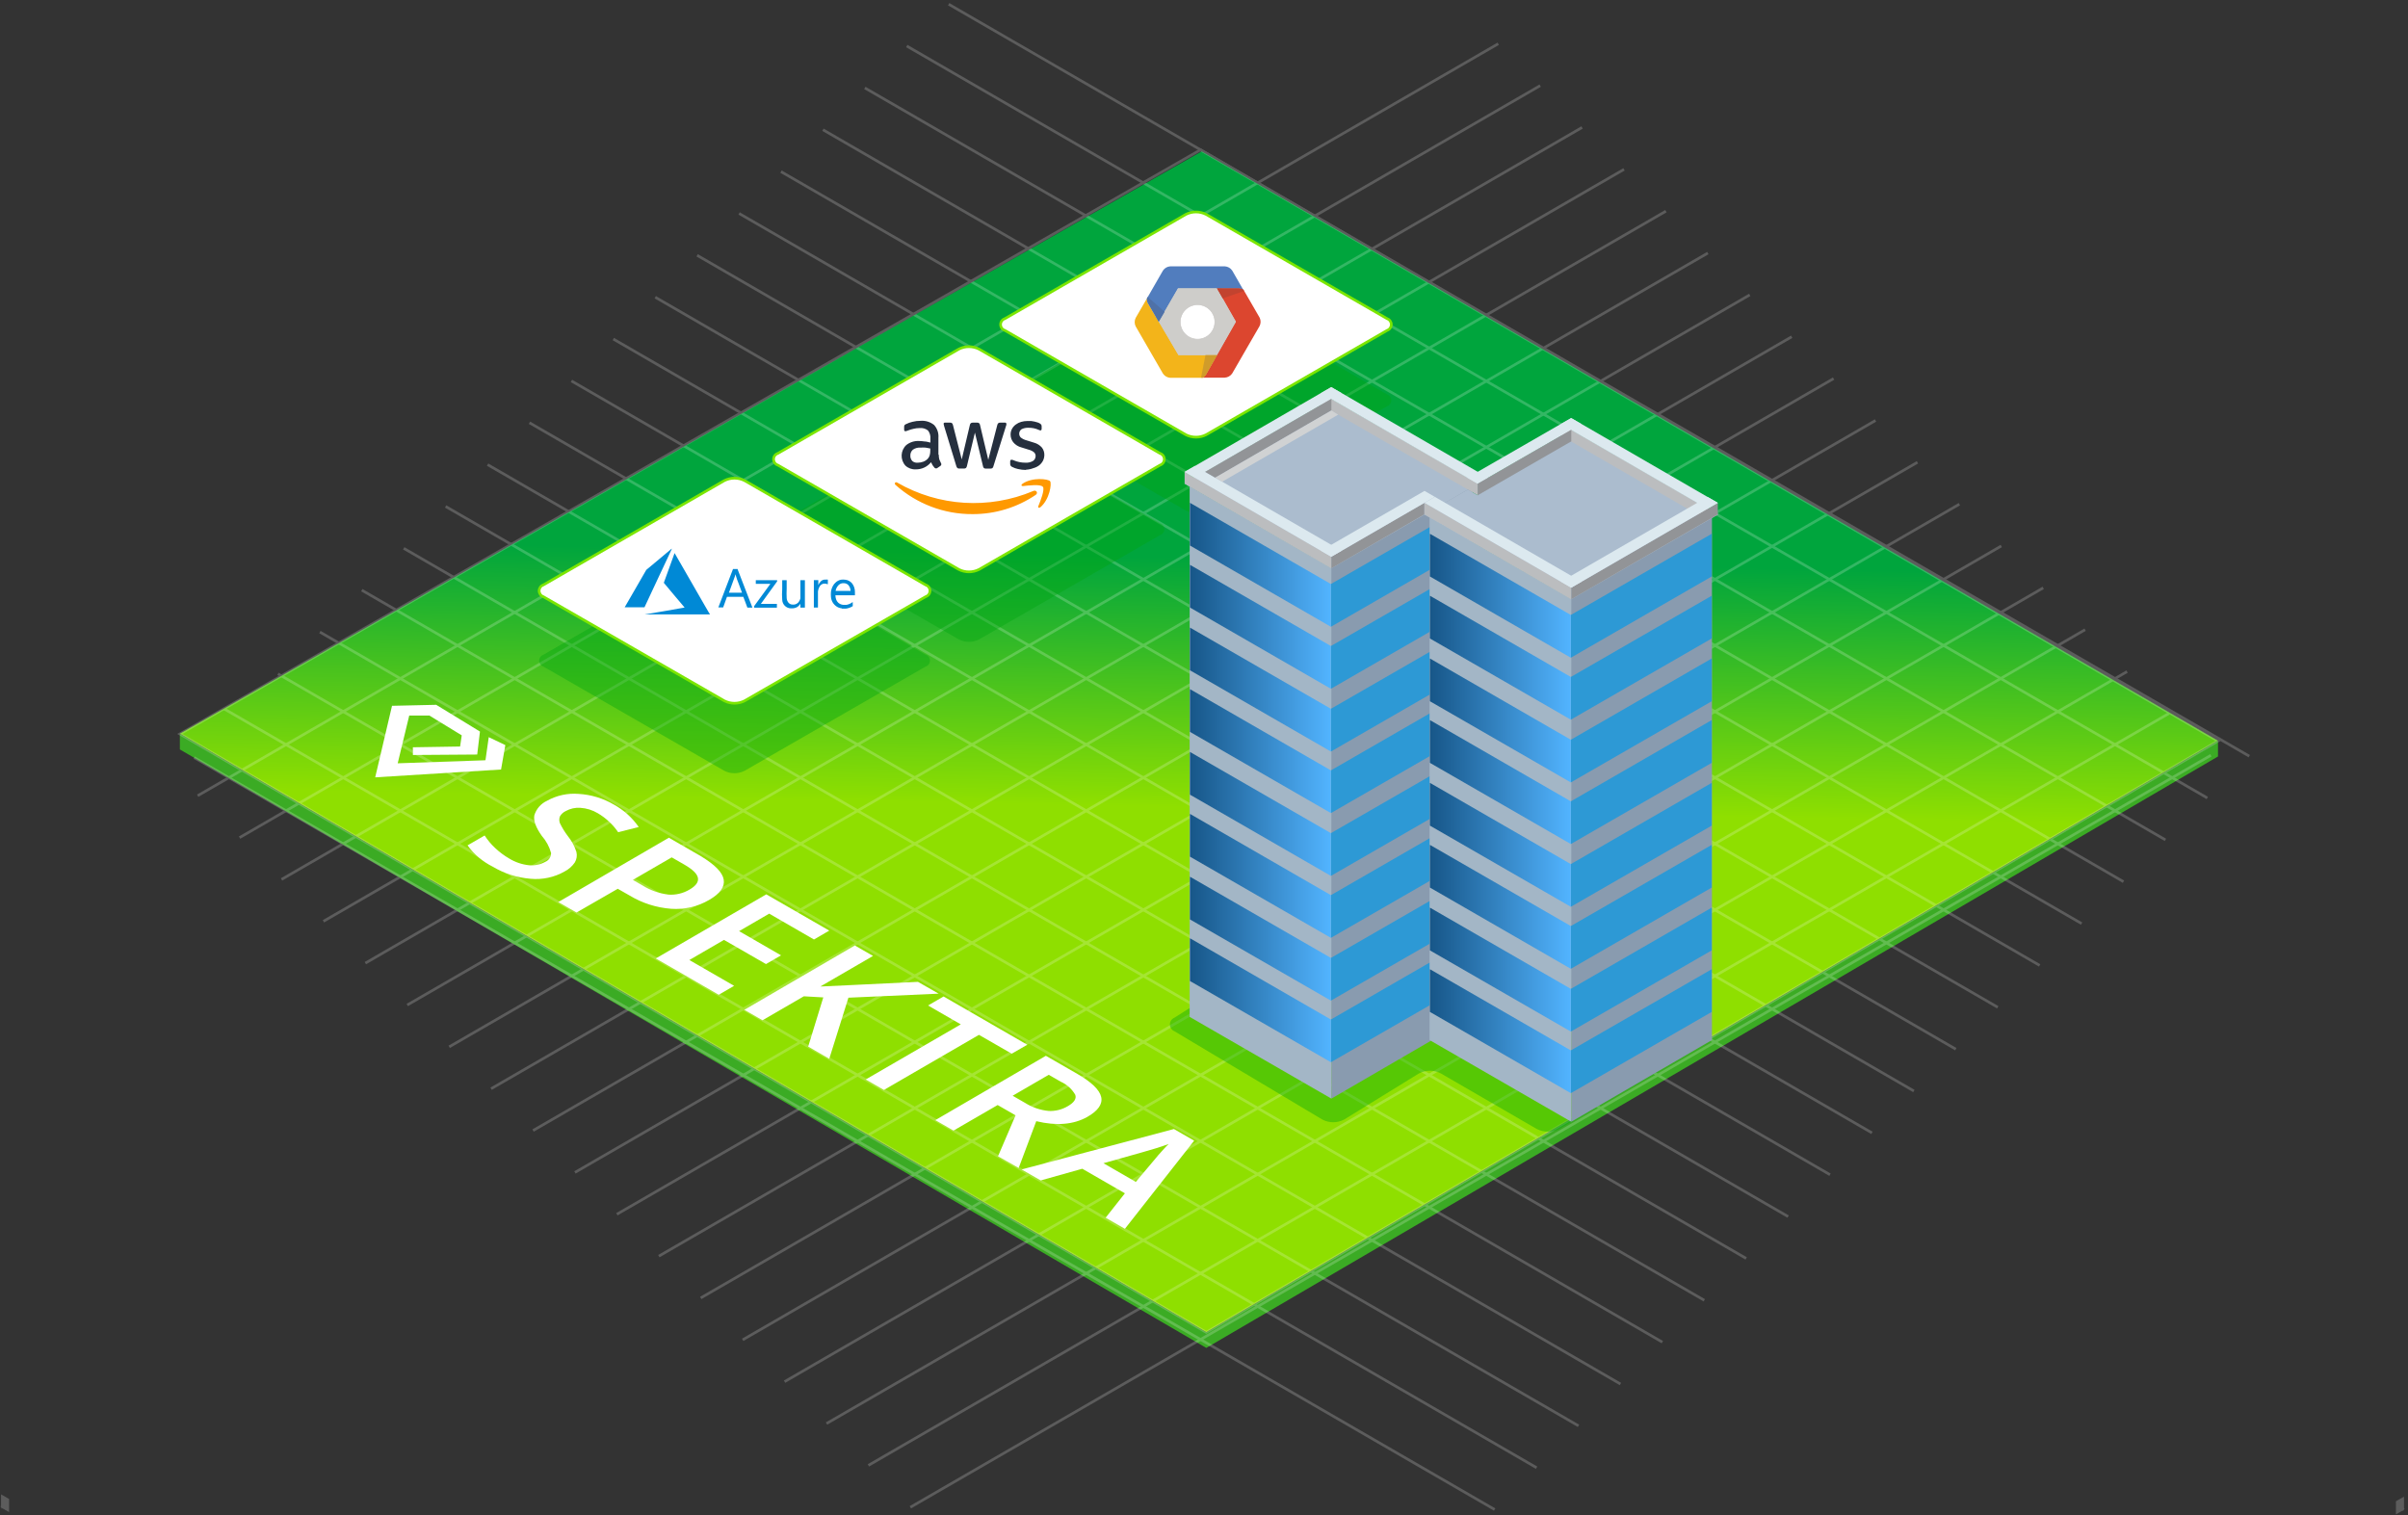 <?xml version="1.0" encoding="UTF-8"?>
<svg width="534px" height="336px" viewBox="0 0 534 336" version="1.1" xmlns="http://www.w3.org/2000/svg" xmlns:xlink="http://www.w3.org/1999/xlink">
    <rect x="0" y="0" width="534" height="336" fill="#333333" stroke="none"/>
    <title>Spektra_plane</title>
    <defs>
        <linearGradient x1="50.482%" y1="34.547%" x2="49.823%" y2="55.493%" id="linearGradient-1">
            <stop stop-color="#00A53D" offset="0%"></stop>
            <stop stop-color="#8FDF00" offset="100%"></stop>
        </linearGradient>
        <linearGradient x1="0%" y1="50.024%" x2="100%" y2="50.024%" id="linearGradient-2">
            <stop stop-color="#175688" offset="0%"></stop>
            <stop stop-color="#52B4FF" offset="100%"></stop>
        </linearGradient>
        <linearGradient x1="0%" y1="49.976%" x2="100%" y2="49.976%" id="linearGradient-3">
            <stop stop-color="#175688" offset="0%"></stop>
            <stop stop-color="#52B4FF" offset="100%"></stop>
        </linearGradient>
        <linearGradient x1="0%" y1="50%" x2="100%" y2="50%" id="linearGradient-4">
            <stop stop-color="#175688" offset="0%"></stop>
            <stop stop-color="#52B4FF" offset="100%"></stop>
        </linearGradient>
    </defs>
    <g id="Homepage-Rearrangement" stroke="none" stroke-width="1" fill="none" fill-rule="evenodd">
        <g id="Graphics" transform="translate(-760, -657)">
            <g id="Spektra_plane" transform="translate(760, 657)">
                <polygon id="Path" fill="#3BAB24" fill-rule="nonzero" points="267.507 295.485 39.888 162.772 39.888 166.21 267.507 298.936 491.865 167.766 491.865 164.329"></polygon>
                <polygon id="Path" fill="url(#linearGradient-1)" fill-rule="nonzero" points="491.865 164.277 266.493 33.574 39.888 162.72 267.507 295.446"></polygon>
                <g id="mesh" opacity="0.2" stroke="#FFFFFF" stroke-width="0.6">
                    <g id="Group">
                        <polygon id="Path" points="531.622 335.338 532.805 334.664 532.805 332.445 531.622 333.12"></polygon>
                        <polygon id="Path" points="532.155 334.288 531.752 334.521 531.752 335.118 532.675 334.586 532.675 334.586"></polygon>
                        <polygon id="Path" points="531.752 333.198 531.752 334.521 532.155 334.288 532.155 332.964 532.025 333.042"></polygon>
                        <polygon id="Path" points="531.752 333.392 531.752 334.339 532.025 334.184 532.025 333.237"></polygon>
                        <polygon id="Path" points="532.675 334.002 532.675 332.666 532.155 332.964 532.155 334.288 532.675 334.586"></polygon>
                        <line x1="43.045" y1="168.013" x2="331.457" y2="334.781" id="Path"></line>
                        <line x1="49.671" y1="157.194" x2="340.76" y2="325.505" id="Path"></line>
                        <line x1="61.637" y1="149.449" x2="350.049" y2="316.216" id="Path"></line>
                        <line x1="70.94" y1="140.173" x2="359.352" y2="306.941" id="Path"></line>
                        <line x1="80.23" y1="130.884" x2="368.642" y2="297.652" id="Path"></line>
                        <line x1="89.533" y1="121.609" x2="377.945" y2="288.376" id="Path"></line>
                        <line x1="98.822" y1="112.32" x2="387.234" y2="279.088" id="Path"></line>
                        <line x1="108.125" y1="103.044" x2="396.537" y2="269.812" id="Path"></line>
                        <line x1="117.415" y1="93.756" x2="405.827" y2="260.523" id="Path"></line>
                        <line x1="126.718" y1="84.48" x2="415.13" y2="251.248" id="Path"></line>
                        <line x1="136.008" y1="75.191" x2="424.42" y2="241.959" id="Path"></line>
                        <line x1="145.31" y1="65.916" x2="433.722" y2="232.683" id="Path"></line>
                        <line x1="154.6" y1="56.627" x2="443.025" y2="223.395" id="Path"></line>
                        <line x1="163.903" y1="47.338" x2="452.315" y2="214.106" id="Path"></line>
                        <line x1="173.193" y1="38.063" x2="461.618" y2="204.83" id="Path"></line>
                        <line x1="182.495" y1="28.774" x2="470.907" y2="195.542" id="Path"></line>
                        <line x1="191.785" y1="19.498" x2="480.21" y2="186.266" id="Path"></line>
                        <line x1="201.088" y1="10.21" x2="489.5" y2="176.977" id="Path"></line>
                        <line x1="210.378" y1="0.934" x2="498.803" y2="167.702" id="Path"></line>
                        <polygon id="Path" points="1.715 334.832 0.533 334.158 0.533 331.939 1.715 332.614"></polygon>
                        <polygon id="Path" points="1.182 333.782 1.585 334.015 1.585 334.599 0.663 334.08 0.663 334.08"></polygon>
                        <polygon id="Path" points="1.585 332.679 1.585 334.015 1.182 333.782 1.182 332.458 1.299 332.523"></polygon>
                        <polygon id="Path" points="1.585 332.886 1.585 333.821 1.299 333.665 1.299 332.731"></polygon>
                        <polygon id="Path" points="0.663 333.483 0.663 332.16 1.182 332.458 1.182 333.782 0.663 334.08"></polygon>
                        <line x1="490.293" y1="167.507" x2="201.881" y2="334.275" id="Path"></line>
                        <line x1="480.99" y1="158.218" x2="192.578" y2="324.986" id="Path"></line>
                        <line x1="471.7" y1="148.943" x2="183.288" y2="315.71" id="Path"></line>
                        <line x1="462.397" y1="139.654" x2="173.985" y2="306.422" id="Path"></line>
                        <line x1="453.107" y1="130.378" x2="164.695" y2="297.146" id="Path"></line>
                        <line x1="443.805" y1="121.09" x2="155.393" y2="287.857" id="Path"></line>
                        <line x1="434.515" y1="111.814" x2="146.103" y2="278.582" id="Path"></line>
                        <line x1="425.212" y1="102.525" x2="136.8" y2="269.293" id="Path"></line>
                        <line x1="415.922" y1="93.25" x2="127.497" y2="260.017" id="Path"></line>
                        <line x1="406.62" y1="83.961" x2="118.208" y2="250.729" id="Path"></line>
                        <line x1="397.33" y1="74.685" x2="108.905" y2="241.453" id="Path"></line>
                        <line x1="388.027" y1="65.397" x2="99.615" y2="232.164" id="Path"></line>
                        <line x1="378.737" y1="56.121" x2="90.312" y2="222.889" id="Path"></line>
                        <line x1="369.434" y1="46.832" x2="81.022" y2="213.6" id="Path"></line>
                        <line x1="360.145" y1="37.557" x2="71.72" y2="204.324" id="Path"></line>
                        <line x1="350.842" y1="28.268" x2="62.43" y2="195.036" id="Path"></line>
                        <line x1="341.552" y1="18.992" x2="53.127" y2="185.76" id="Path"></line>
                        <line x1="332.249" y1="9.704" x2="43.837" y2="176.471" id="Path"></line>
                    </g>
                    <polygon id="Path" points="266.233 33.224 491.865 164.329 267.507 295.485 39.888 162.772"></polygon>
                </g>
                <polygon id="Path" fill="#FFFFFF" fill-rule="nonzero" points="108.385 163.485 112.062 165.25 111.114 170.659 83.205 172.398 86.934 156.532 96.731 156.311 106.436 162.24 105.826 167.338 91.573 167.442 91.56 165.73 102.032 165.561 102.395 163.083 95.211 158.685 90.754 158.685 88.194 169.284 107.658 168.61"></polygon>
                <g id="Group" opacity="0.4" style="mix-blend-mode: multiply;" transform="translate(220.876, 63.568)" fill="#00A50E" fill-rule="nonzero">
                    <path d="M46.592,49.661 C45.179,50.375 43.509,50.375 42.096,49.661 L1.962,26.517 C1.397,26.336 1.014,25.812 1.014,25.219 C1.014,24.627 1.397,24.103 1.962,23.922 L42.096,0.778 C43.509,0.064 45.179,0.064 46.592,0.778 L86.739,23.922 C87.291,24.116 87.66,24.636 87.66,25.219 C87.66,25.803 87.291,26.323 86.739,26.517 L46.592,49.661 Z" id="Path"></path>
                </g>
                <path d="M267.468,96.415 C266.055,97.129 264.385,97.129 262.972,96.415 L222.838,73.271 C222.273,73.091 221.89,72.566 221.89,71.974 C221.89,71.382 222.273,70.857 222.838,70.677 L262.972,47.546 C264.385,46.832 266.055,46.832 267.468,47.546 L307.615,70.677 C308.167,70.87 308.536,71.39 308.536,71.974 C308.536,72.558 308.167,73.078 307.615,73.271 L267.468,96.415 Z" id="Path" fill="#FFFFFF" fill-rule="nonzero"></path>
                <path d="M267.468,96.415 C266.055,97.129 264.385,97.129 262.972,96.415 L222.838,73.271 C222.273,73.091 221.89,72.566 221.89,71.974 C221.89,71.382 222.273,70.857 222.838,70.677 L262.972,47.546 C264.385,46.832 266.055,46.832 267.468,47.546 L307.615,70.677 C308.167,70.87 308.536,71.39 308.536,71.974 C308.536,72.558 308.167,73.078 307.615,73.271 L267.468,96.415 Z" id="Path" stroke="#7BE600" stroke-width="0.59"></path>
                <polygon id="Path" fill="#CECDCA" fill-rule="nonzero" points="260.504 79.823 255.592 71.338 260.504 62.854 270.3 62.854 275.211 71.338 270.3 79.823"></polygon>
                <path d="M261.335,78.746 L256.97,71.351 L254.579,67.265 C254.404,66.925 254.328,66.543 254.358,66.162 L251.851,70.495 C251.551,71.091 251.551,71.793 251.851,72.389 L257.892,82.845 C258.257,83.402 258.864,83.753 259.529,83.792 L266.727,83.792 C267.007,83.635 267.239,83.407 267.403,83.131 L269.871,78.785 L261.335,78.746 Z" id="Path" fill="#F3B41A" fill-rule="nonzero"></path>
                <polygon id="Path" fill="#DC462F" fill-rule="nonzero" points="279.304 70.456 273.262 60.013 275.718 64.255"></polygon>
                <path d="M279.343,70.456 L275.757,64.255 C275.462,64.064 275.121,63.957 274.77,63.944 L269.858,63.944 L274.068,71.351 L269.871,78.746 L267.403,83.092 C267.239,83.368 267.007,83.596 266.727,83.754 L271.612,83.754 C272.281,83.714 272.892,83.364 273.262,82.806 L275.666,78.642 L279.304,72.35 C279.615,71.76 279.63,71.058 279.343,70.456 L279.343,70.456 Z" id="Path" fill="#DC462F" fill-rule="nonzero"></path>
                <path d="M273.262,60.013 C272.892,59.456 272.281,59.105 271.612,59.066 L259.529,59.066 C258.864,59.105 258.257,59.456 257.892,60.013 L254.358,66.162 C254.328,66.543 254.404,66.925 254.579,67.265 L256.97,71.351 L261.231,63.983 L274.731,63.983 C275.082,63.996 275.423,64.103 275.718,64.294 L273.262,60.013 Z" id="Path" fill="#517DBE" fill-rule="nonzero"></path>
                <polygon id="Path" fill="#CECDCA" fill-rule="nonzero" points="256.97 71.312 261.335 78.746 269.871 78.746 274.068 71.351 269.858 63.944 261.231 63.944"></polygon>
                <path d="M254.514,65.851 L254.358,66.123 C254.321,66.505 254.398,66.888 254.579,67.226 L256.97,71.351 L258.269,69.146 L254.514,65.851 Z" id="Path" fill="#4F71A8" fill-rule="nonzero"></path>
                <path d="M275.874,64.541 L275.718,64.255 C275.423,64.064 275.082,63.957 274.731,63.944 L269.858,63.944 L271.158,66.175 L275.874,64.541 Z" id="Path" fill="#C2432F" fill-rule="nonzero"></path>
                <path d="M266.35,83.754 L266.766,83.754 C267.052,83.6 267.29,83.371 267.455,83.092 L269.923,78.746 L267.325,78.746 L266.35,83.754 Z" id="Path" fill="#D09C2A" fill-rule="nonzero"></path>
                <path d="M265.571,75.243 C263.471,75.243 261.766,73.551 261.752,71.455 C261.738,69.358 263.421,67.644 265.52,67.615 C267.619,67.587 269.348,69.256 269.391,71.351 C269.408,72.375 269.014,73.363 268.296,74.095 C267.578,74.826 266.596,75.24 265.571,75.243 L265.571,75.243 Z" id="Path" fill="#FFFFFF" fill-rule="nonzero"></path>
                <path d="M265.571,67.628 C267.652,67.628 269.339,69.312 269.339,71.39 C269.339,73.468 267.652,75.152 265.571,75.152 C263.49,75.152 261.803,73.468 261.803,71.39 C261.803,69.312 263.49,67.628 265.571,67.628 M265.571,67.524 C263.418,67.524 261.673,69.267 261.673,71.416 C261.673,73.566 263.418,75.308 265.571,75.308 C267.724,75.308 269.469,73.566 269.469,71.416 C269.469,69.267 267.724,67.524 265.571,67.524 Z" id="Shape" fill="#C9C7C5" fill-rule="nonzero"></path>
                <g id="Group" opacity="0.4" style="mix-blend-mode: multiply;" transform="translate(171.504, 92.108)" fill="#00A50E" fill-rule="nonzero">
                    <path d="M45.617,49.699 C44.204,50.414 42.535,50.414 41.122,49.699 L0.987,26.556 C0.423,26.375 0.039,25.851 0.039,25.258 C0.039,24.666 0.423,24.142 0.987,23.961 L41.122,0.83 C42.535,0.116 44.204,0.116 45.617,0.83 L85.752,23.961 C86.317,24.142 86.7,24.666 86.7,25.258 C86.7,25.851 86.317,26.375 85.752,26.556 L45.617,49.699 Z" id="Path"></path>
                </g>
                <path d="M217.121,126.292 C215.708,127.006 214.039,127.006 212.626,126.292 L172.491,103.148 C171.926,102.968 171.543,102.443 171.543,101.851 C171.543,101.259 171.926,100.734 172.491,100.554 L212.626,77.423 C214.039,76.708 215.708,76.708 217.121,77.423 L257.255,100.554 C257.82,100.734 258.204,101.259 258.204,101.851 C258.204,102.443 257.82,102.968 257.255,103.148 L217.121,126.292 Z" id="Path" fill="#FFFFFF" fill-rule="nonzero"></path>
                <path d="M217.121,126.292 C215.708,127.006 214.039,127.006 212.626,126.292 L172.491,103.148 C171.926,102.968 171.543,102.443 171.543,101.851 C171.543,101.259 171.926,100.734 172.491,100.554 L212.626,77.423 C214.039,76.708 215.708,76.708 217.121,77.423 L257.255,100.554 C257.82,100.734 258.204,101.259 258.204,101.851 C258.204,102.443 257.82,102.968 257.255,103.148 L217.121,126.292 Z" id="Path" stroke="#7BE600" stroke-width="0.59"></path>
                <path d="M208.182,100.878 C208.176,101.224 208.219,101.569 208.312,101.903 C208.416,102.183 208.537,102.456 208.676,102.72 C208.731,102.8 208.758,102.896 208.754,102.992 C208.738,103.13 208.662,103.254 208.546,103.33 L207.883,103.784 C207.798,103.85 207.693,103.887 207.584,103.888 C207.452,103.881 207.327,103.826 207.234,103.732 C207.08,103.562 206.941,103.38 206.818,103.187 L206.467,102.512 C205.644,103.53 204.399,104.114 203.089,104.095 C202.241,104.143 201.411,103.843 200.789,103.265 C199.594,101.945 199.68,99.912 200.984,98.698 C201.784,98.068 202.786,97.75 203.804,97.803 C204.213,97.807 204.621,97.842 205.025,97.907 C205.441,97.907 205.882,98.05 206.324,98.154 L206.324,97.297 C206.385,96.642 206.195,95.988 205.791,95.468 C205.26,95.056 204.59,94.865 203.92,94.936 C203.483,94.934 203.046,94.986 202.621,95.092 C202.178,95.185 201.743,95.316 201.322,95.481 L200.932,95.624 L200.737,95.624 C200.581,95.624 200.503,95.507 200.503,95.261 L200.503,94.703 C200.493,94.564 200.52,94.425 200.581,94.301 C200.667,94.195 200.779,94.115 200.906,94.067 C201.364,93.835 201.848,93.661 202.348,93.548 C202.933,93.395 203.536,93.321 204.141,93.328 C205.229,93.237 206.31,93.572 207.156,94.262 C207.846,95.03 208.19,96.048 208.104,97.077 L208.104,100.8 L208.182,100.878 Z M203.518,102.616 C203.921,102.614 204.32,102.543 204.7,102.409 C205.12,102.264 205.496,102.014 205.791,101.682 C205.976,101.468 206.109,101.216 206.181,100.943 C206.265,100.617 206.305,100.281 206.298,99.944 L206.298,99.464 C205.96,99.386 205.609,99.321 205.246,99.269 C204.887,99.244 204.526,99.244 204.167,99.269 C203.56,99.215 202.953,99.376 202.452,99.723 C202.073,100.045 201.862,100.523 201.881,101.021 C201.851,101.468 202.006,101.909 202.309,102.24 C202.642,102.527 203.08,102.664 203.518,102.616 L203.518,102.616 Z M212.742,103.914 C212.59,103.928 212.437,103.887 212.314,103.797 C212.189,103.672 212.103,103.515 212.067,103.343 L209.364,94.482 C209.313,94.331 209.278,94.174 209.26,94.015 C209.248,93.939 209.272,93.86 209.325,93.804 C209.379,93.748 209.456,93.72 209.533,93.73 L210.664,93.73 C210.824,93.714 210.985,93.756 211.118,93.846 C211.234,93.974 211.31,94.131 211.339,94.301 L213.275,101.89 L215.068,94.301 C215.089,94.129 215.167,93.969 215.289,93.846 C215.425,93.763 215.584,93.722 215.744,93.73 L216.666,93.73 C216.827,93.714 216.988,93.756 217.121,93.846 C217.246,93.967 217.324,94.128 217.342,94.301 L219.161,101.981 L221.149,94.301 C221.179,94.129 221.26,93.971 221.383,93.846 C221.514,93.763 221.669,93.722 221.824,93.73 L222.89,93.73 C222.968,93.721 223.045,93.749 223.101,93.804 C223.156,93.86 223.184,93.937 223.176,94.015 C223.182,94.08 223.182,94.145 223.176,94.21 C223.154,94.307 223.124,94.403 223.085,94.495 L220.317,103.356 C220.287,103.527 220.206,103.686 220.083,103.81 C219.951,103.892 219.797,103.933 219.642,103.926 L218.654,103.926 C218.494,103.942 218.333,103.901 218.199,103.81 C218.075,103.684 217.997,103.519 217.979,103.343 L216.199,95.948 L214.432,103.343 C214.399,103.511 214.323,103.667 214.211,103.797 C214.072,103.886 213.907,103.927 213.743,103.914 L212.742,103.914 Z M227.515,104.225 C226.92,104.221 226.328,104.152 225.748,104.017 C225.295,103.923 224.858,103.766 224.449,103.55 C224.302,103.486 224.18,103.377 224.098,103.239 C224.048,103.138 224.021,103.027 224.02,102.915 L224.02,102.331 C224.02,102.084 224.111,101.968 224.293,101.968 C224.357,101.955 224.424,101.955 224.488,101.968 L224.787,102.084 C225.204,102.265 225.639,102.4 226.086,102.486 C226.514,102.57 226.949,102.614 227.385,102.616 C227.969,102.655 228.551,102.524 229.061,102.24 C229.433,102.002 229.658,101.591 229.659,101.15 C229.667,100.851 229.555,100.561 229.347,100.346 C229.013,100.06 228.617,99.856 228.191,99.749 L226.528,99.23 C225.802,99.051 225.155,98.642 224.683,98.063 C224.315,97.587 224.114,97.003 224.111,96.402 C224.1,95.95 224.208,95.503 224.423,95.105 C224.627,94.732 224.911,94.409 225.254,94.158 C225.613,93.888 226.018,93.686 226.45,93.561 C226.919,93.429 227.404,93.363 227.892,93.366 C228.147,93.347 228.403,93.347 228.659,93.366 C228.912,93.395 229.164,93.438 229.412,93.496 C229.633,93.541 229.85,93.602 230.062,93.678 C230.232,93.722 230.394,93.792 230.542,93.885 C230.682,93.949 230.803,94.047 230.893,94.171 C230.966,94.283 231.002,94.414 230.997,94.547 L230.997,95.079 C230.997,95.325 230.906,95.455 230.737,95.455 C230.582,95.437 230.432,95.388 230.296,95.312 C229.601,95.006 228.847,94.855 228.087,94.871 C227.558,94.844 227.03,94.952 226.554,95.183 C226.256,95.382 226.062,95.703 226.025,96.058 C225.987,96.414 226.109,96.768 226.359,97.025 C226.742,97.326 227.185,97.543 227.658,97.661 L229.282,98.166 C229.973,98.346 230.594,98.73 231.062,99.269 C231.415,99.731 231.603,100.297 231.595,100.878 C231.595,101.327 231.493,101.771 231.296,102.175 C231.09,102.565 230.807,102.909 230.465,103.187 C230.077,103.482 229.636,103.698 229.165,103.823 C228.638,104.028 228.081,104.147 227.515,104.173 L227.515,104.225 Z" id="Shape" fill="#252F3E" fill-rule="nonzero"></path>
                <path d="M229.685,109.751 C225.553,112.55 220.671,114.037 215.679,114.019 C209.369,114.057 203.273,111.744 198.58,107.533 C198.23,107.209 198.58,106.781 198.97,107.027 C208.172,112.338 219.337,113.029 229.126,108.895 C229.763,108.584 230.309,109.284 229.685,109.751 Z M231.257,107.961 C230.776,107.338 228.061,107.663 226.84,107.805 C226.463,107.805 226.411,107.533 226.749,107.286 C228.905,105.782 232.452,106.21 232.868,106.716 C233.284,107.222 232.751,110.776 230.737,112.476 C230.426,112.735 230.127,112.605 230.257,112.255 C230.724,111.126 231.738,108.558 231.27,107.961 L231.257,107.961 Z" id="Shape" fill="#FF9900" fill-rule="nonzero"></path>
                <path d="M136.138,178.443 C138.332,179.655 140.217,181.355 141.646,183.412 L137.086,184.566 C135.914,182.862 134.384,181.432 132.604,180.376 C131.422,179.662 130.084,179.244 128.706,179.157 C127.581,179.073 126.456,179.321 125.471,179.87 C124.927,180.122 124.474,180.534 124.171,181.051 C123.977,181.538 123.977,182.081 124.171,182.569 C124.657,183.577 125.245,184.534 125.925,185.423 C126.765,186.465 127.408,187.652 127.822,188.925 C128.02,189.724 127.894,190.568 127.471,191.274 C126.89,192.124 126.104,192.816 125.185,193.284 C122.905,194.575 120.284,195.136 117.675,194.893 C114.694,194.651 111.809,193.728 109.243,192.195 C107.038,191.093 105.131,189.477 103.682,187.485 L107.476,185.293 C108.136,186.316 108.922,187.253 109.814,188.082 C110.753,188.967 111.791,189.742 112.907,190.391 C114.252,191.217 115.766,191.732 117.337,191.896 C118.577,192.01 119.822,191.748 120.91,191.144 C121.702,190.816 122.216,190.041 122.209,189.185 C121.824,187.778 121.122,186.478 120.156,185.384 C118.857,183.555 118.273,182.037 118.493,180.83 C118.92,179.401 119.943,178.224 121.3,177.6 C123.437,176.4 125.885,175.867 128.329,176.069 C131.084,176.23 133.761,177.043 136.138,178.443 L136.138,178.443 Z" id="Path" fill="#FFFFFF" fill-rule="nonzero"></path>
                <path d="M160.486,195.062 C160.772,196.67 159.693,198.188 157.251,199.589 C154.711,201.074 151.78,201.757 148.844,201.548 C145.57,201.305 142.4,200.292 139.594,198.59 L136.995,197.111 L127.848,202.378 L123.807,200.056 L148.325,185.786 L155.432,189.885 C158.511,191.754 160.213,193.453 160.486,195.062 Z M148.117,198.396 C149.797,198.536 151.478,198.146 152.924,197.28 C154.327,196.463 154.951,195.606 154.769,194.685 C154.587,193.764 153.6,192.817 151.768,191.754 L148.961,190.145 L140.347,195.139 L142.491,196.372 C144.197,197.443 146.117,198.13 148.117,198.383" id="Shape" fill="#FFFFFF" fill-rule="nonzero"></path>
                <path d="M208.156,220.372 L188.147,221.267 L183.899,234.811 L179.221,232.112 L182.573,221.202 L178.26,220.956 L169.087,226.275 L165.059,223.952 L189.576,209.682 L193.604,212.004 L181.911,218.789 C184.353,218.659 186.731,218.543 189.07,218.452 L203.57,217.751 L208.156,220.372 Z" id="Path" fill="#FFFFFF" fill-rule="nonzero"></path>
                <polygon id="Path" fill="#FFFFFF" fill-rule="nonzero" points="183.899 206.387 180.508 208.359 170.581 202.625 163.903 206.504 173.206 211.875 169.867 213.808 160.551 208.45 152.872 212.912 162.799 218.634 159.381 220.618 145.427 212.562 169.932 198.344"></polygon>
                <polygon id="Path" fill="#FFFFFF" fill-rule="nonzero" points="227.801 231.697 224.358 233.682 217.095 229.505 196.021 241.725 191.98 239.403 213.067 227.183 205.804 222.992 209.247 220.995"></polygon>
                <path d="M229.802,248.653 L225.904,259.031 L221.318,256.437 L225.215,247.356 L221.24,245.072 L211.443,250.742 L207.415,248.419 L231.933,234.149 L238.897,238.158 C242.076,240 243.843,241.708 244.198,243.282 C244.553,244.856 243.527,246.331 241.119,247.706 C238.07,249.418 234.297,249.734 229.802,248.653 Z M232.478,246.383 C234.005,246.467 235.521,246.092 236.831,245.306 C238.208,244.502 238.754,243.671 238.455,242.802 C237.715,241.518 236.587,240.501 235.233,239.896 L232.569,238.365 L224.566,243.01 L227.359,244.618 C228.93,245.604 230.71,246.208 232.556,246.383" id="Shape" fill="#FFFFFF" fill-rule="nonzero"></path>
                <path d="M264.817,252.973 L249.46,272.523 L245.185,270.058 L249.46,264.649 L240.014,259.2 L230.789,261.795 L226.554,259.356 L260.335,250.391 L264.817,252.973 Z M244.692,257.968 L251.876,262.119 L256.242,256.93 C256.528,256.566 256.996,256.022 257.658,255.295 C258.321,254.569 258.828,253.998 259.165,253.712 C257.476,254.335 255.527,254.945 253.306,255.555 L244.692,257.981" id="Shape" fill="#FFFFFF" fill-rule="nonzero"></path>
                <path d="M345.736,250.378 C344.181,251.171 342.34,251.171 340.786,250.378 L319.491,238.041 C317.949,237.245 316.112,237.269 314.592,238.106 L298.105,248.277 C296.578,249.089 294.746,249.089 293.219,248.277 L260.439,228.701 C259.832,228.45 259.436,227.858 259.436,227.202 C259.436,226.546 259.832,225.955 260.439,225.704 L303.198,198.603 C304.706,197.772 306.536,197.772 308.044,198.603 L367.317,234.928 C367.928,235.154 368.333,235.736 368.333,236.387 C368.333,237.038 367.928,237.62 367.317,237.846 L345.736,250.378 Z" id="Path" fill="#00A50E" fill-rule="nonzero" opacity="0.4"></path>
                <polygon id="Path" fill="#899BAF" fill-rule="nonzero" points="326.442 225.522 295.246 243.645 295.012 125.968 326.442 107.857"></polygon>
                <polygon id="Path" fill="#A3B6C6" fill-rule="nonzero" points="263.817 225.522 295.246 243.645 295.246 125.968 263.817 107.857"></polygon>
                <polygon id="Path" fill="#2D99D5" fill-rule="nonzero" points="326.39 120.986 295.142 139.005 295.142 129.522 326.39 111.516"></polygon>
                <polygon id="Path" fill="#2D99D5" fill-rule="nonzero" points="326.39 134.737 295.142 152.757 295.142 143.274 326.39 125.267"></polygon>
                <polygon id="Path" fill="#2D99D5" fill-rule="nonzero" points="326.39 148.657 295.142 166.677 295.142 157.194 326.39 139.187"></polygon>
                <polygon id="Path" fill="#2D99D5" fill-rule="nonzero" points="326.39 162.318 295.142 180.324 295.142 170.854 326.39 152.835"></polygon>
                <polygon id="Path" fill="#2D99D5" fill-rule="nonzero" points="326.39 176.238 295.142 194.257 295.142 184.774 326.39 166.768"></polygon>
                <polygon id="Path" fill="#2D99D5" fill-rule="nonzero" points="326.39 189.989 295.142 207.996 295.142 198.525 326.39 180.506"></polygon>
                <polygon id="Path" fill="#2D99D5" fill-rule="nonzero" points="326.39 203.909 295.142 221.916 295.142 212.445 326.39 194.439"></polygon>
                <polygon id="Path" fill="#2D99D5" fill-rule="nonzero" points="326.39 217.57 295.142 235.576 295.142 226.106 326.39 208.086"></polygon>
                <polygon id="Path" fill="url(#linearGradient-2)" fill-rule="nonzero" points="263.895 120.986 295.142 139.005 295.142 129.522 263.895 111.516"></polygon>
                <polygon id="Path" fill="url(#linearGradient-3)" fill-rule="nonzero" points="263.895 134.737 295.142 152.757 295.142 143.274 263.895 125.267"></polygon>
                <polygon id="Path" fill="url(#linearGradient-3)" fill-rule="nonzero" points="263.895 148.657 295.142 166.677 295.142 157.194 263.895 139.187"></polygon>
                <polygon id="Path" fill="url(#linearGradient-2)" fill-rule="nonzero" points="263.895 162.318 295.142 180.324 295.142 170.854 263.895 152.835"></polygon>
                <polygon id="Path" fill="url(#linearGradient-3)" fill-rule="nonzero" points="263.895 176.238 295.142 194.257 295.142 184.774 263.895 166.768"></polygon>
                <polygon id="Path" fill="url(#linearGradient-2)" fill-rule="nonzero" points="263.895 189.989 295.142 207.996 295.142 198.525 263.895 180.506"></polygon>
                <polygon id="Path" fill="url(#linearGradient-4)" fill-rule="nonzero" points="263.895 203.909 295.142 221.916 295.142 212.445 263.895 194.439"></polygon>
                <polygon id="Path" fill="url(#linearGradient-2)" fill-rule="nonzero" points="263.895 217.57 295.142 235.576 295.142 226.106 263.895 208.086"></polygon>
                <polygon id="Path" fill="#ABBCCE" fill-rule="nonzero" points="295.246 126.032 262.647 107.248 295.246 88.45 327.832 107.248"></polygon>
                <polygon id="Path" fill="#BBBDBF" fill-rule="nonzero" points="262.699 107.235 295.194 126.032 295.194 123.464 262.699 104.666"></polygon>
                <polygon id="Path" fill="#BBBDBF" fill-rule="nonzero" points="292.946 89.76 327.702 109.842 327.702 107.274 292.946 87.191"></polygon>
                <polygon id="Path" fill="#929497" fill-rule="nonzero" points="315.853 114.084 295.246 126.032 295.246 123.464 315.853 111.516"></polygon>
                <polygon id="Path" fill="#DCE9EF" fill-rule="nonzero" points="295.194 123.464 262.699 104.653 264.986 103.33 297.494 122.141"></polygon>
                <polygon id="Path" fill="#DCE9EF" fill-rule="nonzero" points="264.986 105.989 297.494 87.178 295.194 85.855 262.699 104.666"></polygon>
                <polygon id="Path" fill="#DCE9EF" fill-rule="nonzero" points="295.246 123.464 318.191 110.192 315.905 108.869 292.946 122.141"></polygon>
                <polygon id="Path" fill="#DCE9EF" fill-rule="nonzero" points="327.741 107.312 292.946 87.178 295.246 85.855 330.041 105.989"></polygon>
                <polygon id="Path" fill="#929497" fill-rule="nonzero" points="295.246 91.031 269.482 105.937 267.26 104.653 295.246 88.45"></polygon>
                <polygon id="Path" fill="#D0D2D3" fill-rule="nonzero" style="mix-blend-mode: multiply;" points="295.246 91.031 269.482 105.937 271.028 106.832 296.753 91.965"></polygon>
                <polygon id="Path" fill="#899BAF" fill-rule="nonzero" points="379.647 230.659 348.451 248.783 348.217 132.83 379.647 114.707"></polygon>
                <polygon id="Path" fill="#A3B6C6" fill-rule="nonzero" points="317.022 230.659 348.451 248.783 348.451 132.83 317.022 114.707"></polygon>
                <polygon id="Path" fill="#2D99D5" fill-rule="nonzero" points="379.595 127.849 348.347 145.868 348.347 136.385 379.595 118.378"></polygon>
                <polygon id="Path" fill="#2D99D5" fill-rule="nonzero" points="379.595 141.6 348.347 159.606 348.347 150.136 379.595 132.117"></polygon>
                <polygon id="Path" fill="#2D99D5" fill-rule="nonzero" points="379.595 155.52 348.347 173.526 348.347 164.056 379.595 146.037"></polygon>
                <polygon id="Path" fill="#2D99D5" fill-rule="nonzero" points="379.595 169.181 348.347 187.187 348.347 177.717 379.595 159.697"></polygon>
                <polygon id="Path" fill="#2D99D5" fill-rule="nonzero" points="379.595 183.101 348.347 201.107 348.347 191.637 379.595 173.617"></polygon>
                <polygon id="Path" fill="#2D99D5" fill-rule="nonzero" points="379.595 196.839 348.347 214.858 348.347 205.375 379.595 187.369"></polygon>
                <polygon id="Path" fill="#2D99D5" fill-rule="nonzero" points="379.595 210.772 348.347 228.778 348.347 219.308 379.595 201.289"></polygon>
                <polygon id="Path" fill="#2D99D5" fill-rule="nonzero" points="379.595 224.419 348.347 242.439 348.347 232.956 379.595 214.949"></polygon>
                <polygon id="Path" fill="url(#linearGradient-3)" fill-rule="nonzero" points="317.1 127.849 348.347 145.868 348.347 136.385 317.1 118.378"></polygon>
                <polygon id="Path" fill="url(#linearGradient-2)" fill-rule="nonzero" points="317.1 141.6 348.347 159.606 348.347 150.136 317.1 132.117"></polygon>
                <polygon id="Path" fill="url(#linearGradient-2)" fill-rule="nonzero" points="317.1 155.52 348.347 173.526 348.347 164.056 317.1 146.037"></polygon>
                <polygon id="Path" fill="url(#linearGradient-2)" fill-rule="nonzero" points="317.1 169.181 348.347 187.187 348.347 177.717 317.1 159.697"></polygon>
                <polygon id="Path" fill="url(#linearGradient-2)" fill-rule="nonzero" points="317.1 183.101 348.347 201.107 348.347 191.637 317.1 173.617"></polygon>
                <polygon id="Path" fill="url(#linearGradient-3)" fill-rule="nonzero" points="317.1 196.839 348.347 214.858 348.347 205.375 317.1 187.369"></polygon>
                <polygon id="Path" fill="url(#linearGradient-2)" fill-rule="nonzero" points="317.1 210.772 348.347 228.778 348.347 219.308 317.1 201.289"></polygon>
                <polygon id="Path" fill="url(#linearGradient-3)" fill-rule="nonzero" points="317.1 224.419 348.347 242.439 348.347 232.956 317.1 214.949"></polygon>
                <polygon id="Path" fill="#ABBCCE" fill-rule="nonzero" points="348.451 132.895 315.853 114.097 325.519 108.584 327.702 109.842 327.702 107.274 348.451 95.312 381.037 114.097"></polygon>
                <polygon id="Path" fill="#BBBDBF" fill-rule="nonzero" points="315.905 114.097 348.399 132.895 348.399 130.326 315.905 111.529"></polygon>
                <polygon id="Path" fill="#BBBDBF" fill-rule="nonzero" points="346.152 96.61 378.659 115.408 378.659 112.839 346.152 94.041"></polygon>
                <polygon id="Path" fill="#929497" fill-rule="nonzero" points="380.946 114.097 348.451 132.895 348.451 130.326 380.946 111.529"></polygon>
                <polygon id="Path" fill="#DCE9EF" fill-rule="nonzero" points="348.399 130.326 315.905 111.516 318.191 110.192 350.699 129.003"></polygon>
                <polygon id="Path" fill="#DCE9EF" fill-rule="nonzero" points="327.702 107.274 350.699 94.041 348.399 92.718 325.415 105.95"></polygon>
                <polygon id="Path" fill="#DCE9EF" fill-rule="nonzero" points="348.451 130.326 380.946 111.516 378.659 110.192 346.152 129.003"></polygon>
                <polygon id="Path" fill="#DCE9EF" fill-rule="nonzero" points="378.659 112.839 346.152 94.041 348.451 92.718 380.946 111.529"></polygon>
                <polygon id="Path" fill="#929497" fill-rule="nonzero" points="348.451 97.881 327.702 109.842 327.702 107.274 348.451 95.312"></polygon>
                <g id="Group" opacity="0.4" style="mix-blend-mode: multiply;" transform="translate(119.533, 120.649)" fill="#00A50E" fill-rule="nonzero">
                    <path d="M45.591,50.296 C44.178,51.011 42.509,51.011 41.096,50.296 L0.948,27.165 C0.397,26.972 0.028,26.452 0.028,25.868 C0.028,25.284 0.397,24.764 0.948,24.571 L41.096,1.427 C42.509,0.713 44.178,0.713 45.591,1.427 L85.752,24.571 C86.317,24.751 86.7,25.276 86.7,25.868 C86.7,26.46 86.317,26.985 85.752,27.165 L45.591,50.296 Z" id="Path"></path>
                </g>
                <path d="M165.124,155.429 C163.711,156.144 162.042,156.144 160.629,155.429 L120.481,132.324 C119.93,132.131 119.561,131.611 119.561,131.027 C119.561,130.443 119.93,129.923 120.481,129.73 L160.629,106.586 C162.042,105.872 163.711,105.872 165.124,106.586 L205.285,129.73 C205.85,129.91 206.233,130.435 206.233,131.027 C206.233,131.619 205.85,132.144 205.285,132.324 L165.124,155.429 Z" id="Path" fill="#FFFFFF" fill-rule="nonzero"></path>
                <path d="M165.124,155.429 C163.711,156.144 162.042,156.144 160.629,155.429 L120.481,132.324 C119.93,132.131 119.561,131.611 119.561,131.027 C119.561,130.443 119.93,129.923 120.481,129.73 L160.629,106.586 C162.042,105.872 163.711,105.872 165.124,106.586 L205.285,129.73 C205.85,129.91 206.233,130.435 206.233,131.027 C206.233,131.619 205.85,132.144 205.285,132.324 L165.124,155.429 Z" id="Path" stroke="#7BE600" stroke-width="0.59"></path>
                <g id="layer1" transform="translate(137.723, 120.649)" fill="#0089D6" fill-rule="nonzero">
                    <g id="layer1-1">
                        <path d="M9.615,14.88 L14.097,14.089 L14.097,14.089 L11.784,11.351 L9.485,8.601 L11.875,2.011 C11.875,2.011 13.499,4.8 15.773,8.783 C17.93,12.519 19.671,15.594 19.736,15.619 L19.736,15.619 L5.197,15.619 L9.615,14.88 Z M37.679,14.27 C36.63,14.257 35.778,13.423 35.743,12.376 C35.679,11.586 35.679,10.792 35.743,10.002 L35.743,8.017 L36.73,8.017 L36.73,9.937 C36.695,10.62 36.695,11.304 36.73,11.987 C36.75,12.38 36.901,12.754 37.159,13.051 C37.343,13.244 37.585,13.371 37.848,13.414 C38.068,13.44 38.29,13.44 38.51,13.414 C38.796,13.358 39.058,13.218 39.264,13.012 C39.516,12.738 39.69,12.402 39.771,12.039 L39.771,11.909 L39.771,8.017 L40.771,8.017 L40.771,14.102 L39.771,14.102 L39.771,13.142 C39.771,13.142 39.771,13.142 39.771,13.232 C39.588,13.555 39.324,13.823 39.004,14.011 C38.604,14.216 38.153,14.302 37.705,14.257 L37.679,14.27 Z M49.008,14.27 C48.598,14.243 48.2,14.113 47.852,13.894 C47.099,13.419 46.617,12.615 46.553,11.728 C46.521,11.361 46.521,10.992 46.553,10.625 C46.627,9.983 46.874,9.374 47.267,8.861 C47.397,8.705 47.541,8.562 47.696,8.432 C48.014,8.176 48.388,7.998 48.788,7.914 C49.081,7.874 49.378,7.874 49.671,7.914 C50.277,7.965 50.837,8.254 51.23,8.718 C51.65,9.265 51.874,9.936 51.867,10.625 L51.867,11.377 L47.54,11.377 L47.54,11.481 C47.55,11.793 47.616,12.101 47.735,12.389 C47.836,12.63 47.986,12.847 48.177,13.025 C48.482,13.292 48.864,13.455 49.268,13.492 C49.506,13.511 49.745,13.511 49.983,13.492 C50.454,13.412 50.9,13.221 51.282,12.934 L51.386,12.869 C51.395,13.016 51.395,13.163 51.386,13.31 L51.386,13.777 L51.282,13.842 C50.837,14.106 50.341,14.274 49.827,14.335 C49.524,14.355 49.22,14.355 48.918,14.335 L49.008,14.27 Z M50.892,10.378 C50.892,9.898 50.711,9.435 50.386,9.081 C50.176,8.878 49.908,8.747 49.619,8.705 C49.425,8.679 49.228,8.679 49.034,8.705 C48.724,8.759 48.438,8.909 48.216,9.133 C47.975,9.374 47.793,9.667 47.683,9.989 C47.638,10.125 47.603,10.263 47.579,10.404 L47.579,10.404 L50.892,10.404 L50.892,10.378 Z M21.568,14.089 C21.568,14.089 22.308,12.156 23.192,9.821 L24.829,5.552 L25.868,5.552 L25.868,5.656 C26.011,6.006 29.13,14.102 29.13,14.102 L28.012,14.102 L27.571,12.908 L27.116,11.715 L23.491,11.715 L23.491,11.715 C23.491,11.715 23.283,12.272 23.062,12.908 L22.646,14.063 L21.542,14.063 L21.568,14.089 Z M26.83,10.806 C26.83,10.806 26.518,9.976 26.154,8.977 C25.842,8.234 25.577,7.471 25.362,6.694 C25.362,6.551 25.362,6.551 25.362,6.694 C25.342,6.83 25.312,6.965 25.271,7.096 C25.271,7.096 24.946,8.017 24.582,9.003 L23.92,10.806 C23.92,10.806 24.582,10.806 25.401,10.806 L26.83,10.806 Z M29.506,13.946 L29.506,13.79 L31.312,11.312 L33.118,8.835 L29.883,8.835 L29.883,8.017 L34.613,8.017 L34.613,8.29 L32.807,10.781 L31.001,13.284 L34.561,13.284 L34.561,14.115 L29.545,14.115 L29.506,13.946 Z M42.759,14.102 C42.759,14.102 42.759,12.726 42.759,11.04 L42.759,8.004 L43.746,8.004 L43.746,8.627 C43.746,8.977 43.746,9.25 43.746,9.25 L43.746,9.133 C43.862,8.807 44.054,8.514 44.305,8.277 C44.514,8.066 44.789,7.933 45.085,7.901 C45.192,7.885 45.302,7.885 45.409,7.901 C45.559,7.869 45.714,7.869 45.864,7.901 L45.864,7.901 L45.864,8.912 L45.747,8.912 C45.542,8.812 45.313,8.767 45.085,8.783 C44.951,8.781 44.818,8.807 44.695,8.861 C44.439,8.959 44.22,9.136 44.071,9.366 C43.853,9.726 43.716,10.129 43.668,10.547 C43.668,10.625 43.668,11.209 43.668,12.376 L43.668,14.089 L42.876,14.089 L42.759,14.102 Z M0.767,14.102 L3.183,9.924 L5.6,5.734 L8.419,3.386 L11.239,1.025 L11.239,1.129 C11.239,1.194 9.822,4.138 8.172,7.68 L5.197,14.037 L3.014,14.037 C1.806,14.05 0.819,14.05 0.819,14.037 L0.767,14.102 Z" id="path21"></path>
                    </g>
                </g>
            </g>
        </g>
    </g>
</svg>